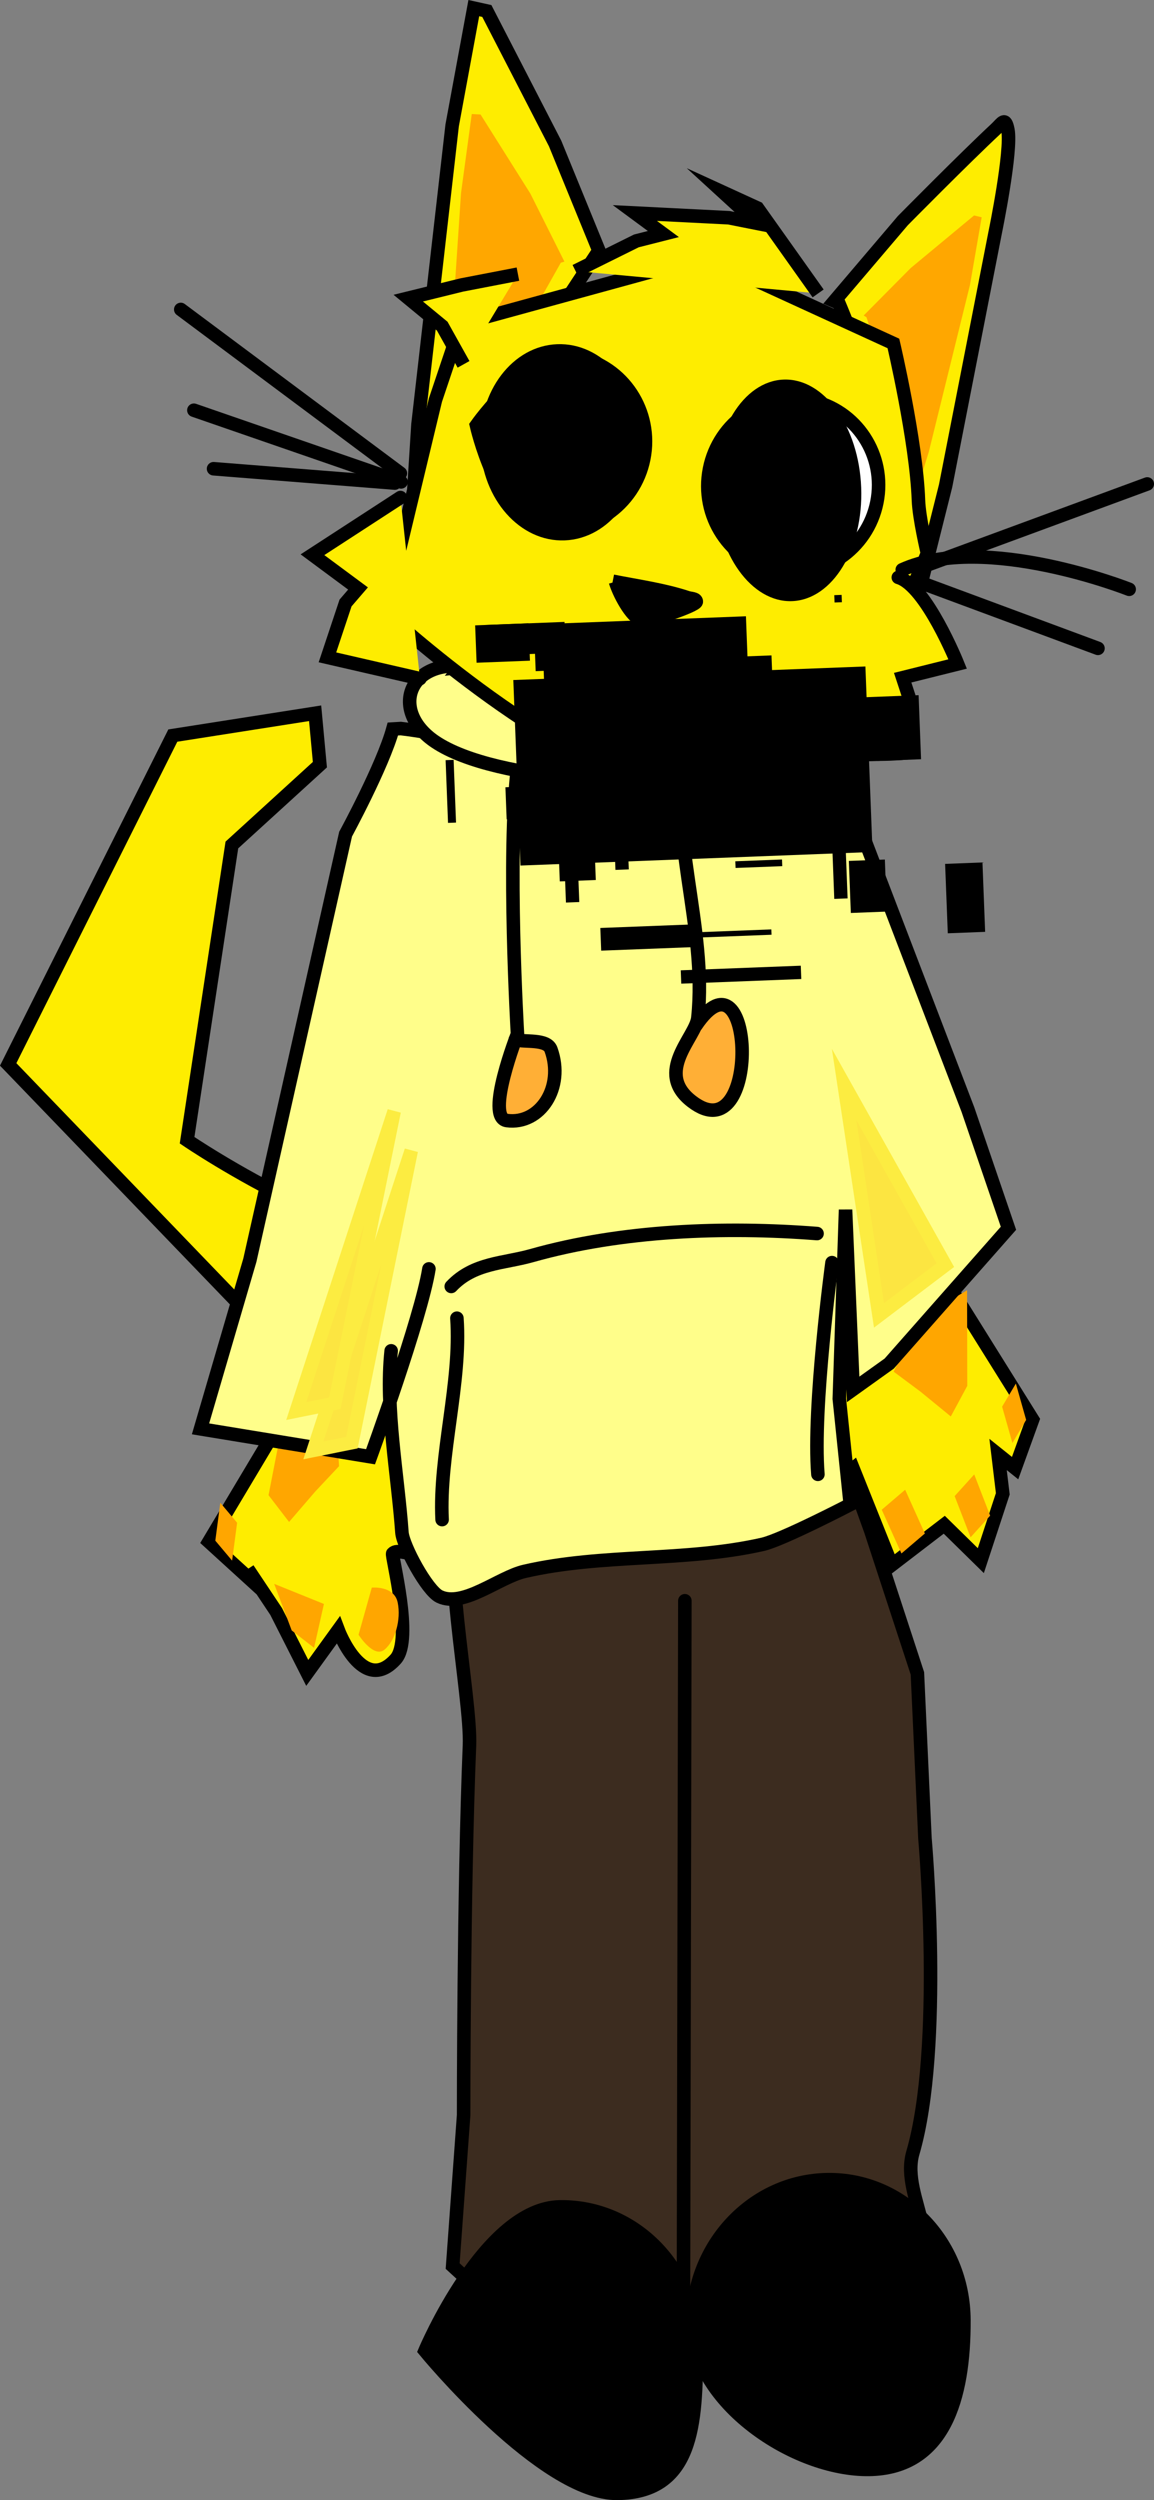 <svg version="1.1" xmlns="http://www.w3.org/2000/svg" xmlns:xlink="http://www.w3.org/1999/xlink" width="170.679" height="369.506" viewBox="0,0,170.679,369.506"><rect x="0" y="0" width="170.679" height="369.506" fill="#808080" stroke="none"/><defs><radialGradient cx="312.369" cy="77.469" r="5.701" gradientUnits="userSpaceOnUse" id="color-1"><stop offset="0" stop-color="#ffffff"/><stop offset="1" stop-color="#1a1a1a"/></radialGradient><radialGradient cx="345.788" cy="84.191" r="6.072" gradientUnits="userSpaceOnUse" id="color-2"><stop offset="0" stop-color="#ffffff"/><stop offset="1" stop-color="#1a1a1a"/></radialGradient></defs><g transform="translate(-228.471,-12.828)"><g data-paper-data="{&quot;isPaintingLayer&quot;:true}" fill-rule="nonzero" stroke-linejoin="miter" stroke-miterlimit="10" stroke-dasharray="" stroke-dashoffset="0" style="mix-blend-mode: normal"><path d="M298,235.262c5.843,-0.224 13.74,-1.881 19.608,-3.126c6.398,-1.357 15.079,-0.204 21.641,-0.292c3.855,-0.052 15.658,0.686 15.658,0.686l2.361,6.566l6.889,21.044l1.116,24.388c0,0 2.755,30.89 -1.787,46.478c-1.986,6.817 6.445,14.885 -2.554,19.157c-3.187,1.513 -11.066,10.973 -14.615,11.02c-5.149,0.07 -11.439,-6.473 -17.752,-7.85c-8.038,-1.753 -24.605,2.247 -24.605,2.247l-8.54,-7.84l1.623,-22.315c0,0 -0.02,-33.196 0.864,-54.626c0.291,-7.042 -4.564,-30.55 -1.351,-35.518z" fill="#3c2c1f" stroke="#000000" stroke-width="2" stroke-linecap="round"/><path d="M329.556,352.111l0.208,-102.7" fill="none" stroke="#000000" stroke-width="2" stroke-linecap="round"/><path d="M331.454,359.725c0.057,11.601 -0.556,21.459 -11.639,21.609c-11.083,0.15 -28.495,-21.067 -28.495,-21.067c0,0 8.882,-21.126 19.964,-21.276c11.083,-0.15 20.113,9.133 20.17,20.734z" fill="#000000" stroke="#000000" stroke-width="2" stroke-linecap="butt"/><path d="M371.034,355.706c0.057,11.601 -2.954,21.937 -14.037,22.087c-11.083,0.15 -26.04,-9.944 -26.097,-21.545c-0.057,-11.601 8.882,-21.126 19.964,-21.276c11.083,-0.15 20.113,9.133 20.17,20.734z" fill="#000000" stroke="#000000" stroke-width="2" stroke-linecap="butt"/><path d="M312.274,225.986c-7.502,4.702 -27.778,1.043 -27.778,1.043l-54.815,-56.887l24.35,-48.6l21.048,-3.299l0.705,7.6l-13.018,11.869l-6.625,43.637c0,0 28.703,19.533 44.459,15.478c8.145,-2.096 15.962,-7.349 24.676,-5.752c25.838,4.733 3.234,30.398 -11.76,35.115z" fill="#feed00" stroke="#000000" stroke-width="2" stroke-linecap="round"/><path d="M351.384,211.298l13.782,-14.323l16.035,25.663l-2.594,7.17l-2.518,-2.017l0.697,5.815l-3.249,9.877l-5.407,-5.307l-7.773,5.957l-5.702,-14.246c0,0 -5.194,4.212 -8.944,-3.167c-3.45,-6.787 5.455,-15.727 5.455,-15.727z" fill="#feed00" stroke="#000000" stroke-width="2" stroke-linecap="round"/><path d="M371.53,217.658l-2.433,4.515l-4.474,-3.66l-3.978,-2.96l3.96,-7.893l6.899,-4.147l0.026,14.145z" fill="#ffa600" stroke="none" stroke-width="2" stroke-linecap="butt"/><path d="M352.385,224.435c0,0 -1.724,3.978 -3.508,2.997c-1.784,-0.982 -3.106,-3.915 -2.952,-6.551c0.153,-2.637 1.724,-3.978 3.508,-2.997c1.784,0.982 2.952,6.551 2.952,6.551z" fill="#ffa600" stroke="none" stroke-width="2" stroke-linecap="butt"/><path d="M365.261,239.469l-3.464,2.955l-2.915,-6.466l3.464,-2.955z" fill="#ffa600" stroke="none" stroke-width="2" stroke-linecap="butt"/><path d="M374.915,236.832l-2.895,3.203l-2.354,-6.091l2.895,-3.203z" fill="#ffa600" stroke="none" stroke-width="2" stroke-linecap="butt"/><path d="M380.24,222.681l-2.032,3.415l-1.521,-5.37l2.032,-3.415z" fill="#ffa600" stroke="none" stroke-width="2" stroke-linecap="butt"/><path d="M287.319,223.098c3.373,-0.78 10.039,7 7.599,14.39c-2.654,8.035 -7.098,3.592 -8.367,4.94c-0.244,0.26 3.077,12.677 0.446,15.606c-4.861,5.414 -8.503,-4.29 -8.503,-4.29l-4.579,6.33l-4.598,-9.074l-4.187,-6.279l1.855,2.906l-7.622,-6.944l16.77,-28.069c0,0 7.878,7.343 11.012,10.827z" fill="#feed00" stroke="#000000" stroke-width="2" stroke-linecap="round"/><path d="M270.81,220.347l7.386,2.684l0.423,6.489l-3.502,3.726l-3.892,4.517l-3.036,-3.954l2.621,-13.461z" fill="#ffa600" stroke="none" stroke-width="2" stroke-linecap="butt"/><path d="M289.998,229.536c1.619,-1.33 3.357,-0.328 3.881,2.24c0.524,2.567 -0.364,5.727 -1.984,7.057c-1.619,1.33 -3.357,0.328 -3.881,-2.24c-0.524,-2.567 0.364,-5.727 1.984,-7.057z" fill="#ffa600" stroke="none" stroke-width="2" stroke-linecap="butt"/><path d="M283.461,247.469c0,0 3.315,-0.325 3.831,2.208c0.517,2.533 -0.36,5.651 -1.959,6.965c-1.599,1.314 -3.831,-2.208 -3.831,-2.208z" fill="#ffa600" stroke="none" stroke-width="2" stroke-linecap="butt"/><path d="M269.022,246.912l7.358,2.973l-1.459,6.482l-3.306,-2.567z" fill="#ffa600" stroke="none" stroke-width="2" stroke-linecap="butt"/><path d="M261.056,234.929l2.485,2.952l-0.74,5.601l-2.485,-2.952z" fill="#ffa600" stroke="none" stroke-width="2" stroke-linecap="butt"/><path d="M291.91,200.362c-1.15,7.245 -8.636,27.769 -8.636,27.769l-25.145,-4.125l7.295,-24.919l14.163,-62.982c0,0 5.479,-10.067 6.99,-15.531l1.176,-0.07c13.208,1.585 25.376,6.92 39.065,3.767c5.478,-1.262 9.385,-3.842 13.102,-8.544c0.85,-1.075 3.343,-3.704 4.865,-2.784c3.425,2.072 8.028,14.772 8.028,14.772l18.818,49.117l5.994,17.529l-17.638,19.998l-5.334,3.815l-1.124,-26.553l-0.924,27.944l1.622,15.625c0,0 -10.068,5.226 -12.922,5.875c-11.545,2.624 -23.739,1.342 -35.271,4.006c-3.748,0.866 -9.043,5.403 -12.554,3.719c-1.871,-0.898 -5.423,-7.522 -5.562,-9.469c-0.61,-8.572 -2.498,-18.294 -1.592,-26.85" fill="#fffe8a" stroke="#000000" stroke-width="2" stroke-linecap="round"/><path d="M304.676,166.472c1.277,0.446 4.685,-0.19 5.287,1.474c2.019,5.583 -1.607,11.148 -6.523,10.494c-3.273,-0.435 1.566,-12.796 1.566,-12.796c0,0 -1.562,-26.498 0.031,-39.574" fill="#ffaf36" stroke="#000000" stroke-width="2" stroke-linecap="round"/><path d="M331.388,164.413c8.713,-12.908 9.748,19.181 -0.605,11.191c-5.605,-4.326 0.597,-9.484 0.901,-12.342c1.433,-13.491 -4.557,-27.171 -1.928,-40.97" fill="#ffaf36" stroke="#000000" stroke-width="2" stroke-linecap="round"/><path d="M295.211,202.959c3.307,-3.52 7.748,-3.386 11.891,-4.557c13.362,-3.776 28.545,-4.324 42.213,-3.261" fill="none" stroke="#000000" stroke-width="2" stroke-linecap="round"/><path d="M349.442,230.725c-0.811,-9.907 2.084,-31.289 2.084,-31.289" fill="none" stroke="#000000" stroke-width="2" stroke-linecap="round"/><path d="M296.048,207.65c0.676,9.491 -2.662,20.276 -2.189,29.767" fill="none" stroke="#000000" stroke-width="2" stroke-linecap="round"/><path d="M274.817,227.188l14.48,-44.303l-8.779,43.157z" fill="#fce541" stroke="#fcec41" stroke-width="2" stroke-linecap="round"/><path d="M272.288,221.373l14.48,-44.303l-8.779,43.157z" fill="#fce541" stroke="#fcec41" stroke-width="2" stroke-linecap="round"/><path d="M358.475,207.234l-5.16,-34.129l14.974,26.703z" fill="#fce541" stroke="#fcec41" stroke-width="2" stroke-linecap="round"/><path d="M296.479,111.461c14.189,-1.551 27.985,-3.203 42.256,-1.14c3.043,0.44 13.65,2.274 12.531,6.935c-1.521,6.334 -8.015,9.251 -13.921,10.268c-10.647,1.833 -35.449,1.04 -44.523,-5.07c-6.458,-4.348 -4.216,-11.724 3.816,-11.2z" fill="#fffe8a" stroke="#000000" stroke-width="2" stroke-linecap="round"/><path d="M316.525,50.659l-20.585,31.229l-6.888,13.626l0.116,-2.222l1.124,-17.74l5.055,-44.205l3.2,-17.319l1.928,0.426l10.095,19.574l6.759,16.52z" fill="#feed00" stroke="#000000" stroke-width="2" stroke-linecap="butt"/><path d="M311.416,51.654l-12.752,22.651l-4.166,9.655l0.007,-1.465l0.186,-11.714l1.969,-29.434l1.586,-11.665l1.301,0.068l7.364,11.688l5.039,10.056z" fill="#ffa700" stroke="none" stroke-width="2" stroke-linecap="butt"/><path d="M351.874,57.334l10.127,-11.895c0,0 9.138,-9.254 13.779,-13.574c0.903,-0.841 1.365,-1.859 1.757,0.13c0.611,3.105 -1.845,15.036 -1.845,15.036l-7.363,37.601l-3.726,14.864l-0.488,1.856c0,0 -2.116,-11.565 -2.276,-12.92c-1.455,-12.327 -9.309,-30.808 -9.309,-30.808z" fill="#feed00" stroke="#000000" stroke-width="2" stroke-linecap="butt"/><path d="M356.213,59.454l6.954,-7.01l9.368,-7.771l1.128,0.269l-1.728,9.985l-6.094,24.689c0,0 -2.015,6.434 -2.935,9.676c-0.116,0.407 -0.135,1.126 -0.381,1.206c-0.593,0.193 -0.949,-8.043 -1.003,-8.976c-0.495,-8.491 -4.894,-21.802 -4.894,-21.802z" fill="#ffa700" stroke="none" stroke-width="2" stroke-linecap="butt"/><path d="M332.147,50.545l28.461,13.043c0,0 3.397,14.464 3.704,23.17c0.095,2.674 1.322,7.832 1.322,7.832c0,0 -14.299,37.052 -35.607,35.125c-17.847,-1.614 -44.678,-26.445 -44.678,-26.445l7.527,-31.322l3.785,-11.265l35.778,-9.8z" fill="#feed00" stroke="#000000" stroke-width="2" stroke-linecap="butt"/><path d="M361.333,98.167c4.129,1.22 8.778,12.794 8.778,12.794l-8.134,2.026l0.883,2.686l-0.607,8.449c0,0 -11.496,1.12 -13.848,-2.342" fill="#feed00" stroke="#000000" stroke-width="2" stroke-linecap="round"/><path d="M290.587,113.127l-13.688,-3.145l2.678,-8.036l1.846,-2.143l-6.736,-4.989l13.012,-8.451" fill="#feed00" stroke="#000000" stroke-width="2" stroke-linecap="round"/><path d="M287.689,82.775l-32.482,-24.211" fill="none" stroke="#000000" stroke-width="2" stroke-linecap="round"/><path d="M287.794,84.051l-30.646,-10.593" fill="none" stroke="#000000" stroke-width="2" stroke-linecap="round"/><path d="M286.863,84.224l-26.806,-2.118" fill="none" stroke="#000000" stroke-width="2" stroke-linecap="round"/><path d="M364.676,96.682l33.475,-12.328" fill="none" stroke="#000000" stroke-width="2" stroke-linecap="round"/><path d="M361.918,97.029c12.281,-5.537 33.559,2.894 33.559,2.894" fill="none" stroke="#000000" stroke-width="2" stroke-linecap="round"/><path d="M390.861,108.651l-25.77,-9.556" fill="none" stroke="#000000" stroke-width="2" stroke-linecap="round"/><path d="M319.097,98.731c3.648,0.727 7.537,1.256 11.069,2.429c0.448,0.149 1.276,0.109 1.293,0.581c0.021,0.618 -7.254,3.017 -7.995,2.811c-1.667,-0.463 -3.557,-4.284 -3.956,-5.74z" fill="#000000" stroke="#000000" stroke-width="2" stroke-linecap="round"/><path d="M323.689,80.619c-1.383,6.942 -8.047,11.465 -14.883,10.102c-6.836,-1.362 -9.874,-15.036 -9.874,-15.036c0,0 8.047,-11.465 14.883,-10.102c6.836,1.362 11.257,8.094 9.874,15.036z" fill="#ffffff" stroke="#000000" stroke-width="2" stroke-linecap="butt"/><path d="M358.164,87.058c-1.383,6.942 -8.047,11.465 -14.883,10.102c-6.836,-1.362 -11.257,-8.094 -9.874,-15.036c1.383,-6.942 8.047,-11.465 14.883,-10.102c6.836,1.362 11.257,8.094 9.874,15.036z" fill="#ffffff" stroke="#000000" stroke-width="2" stroke-linecap="butt"/><path d="M317.394,77.801c-0.565,2.838 -3.792,6.648 -6.52,6.104c-2.728,-0.544 -3.926,-5.235 -3.361,-8.073c0.565,-2.838 3.236,-4.697 5.964,-4.154c2.728,0.544 4.482,3.285 3.917,6.122z" fill="url(#color-1)" stroke="#000000" stroke-width="2" stroke-linecap="butt"/><path d="M350.82,84.403c-0.584,2.929 -3.494,7.15 -6.31,6.588c-2.817,-0.561 -4.473,-5.692 -3.89,-8.621c0.584,-2.929 3.34,-4.849 6.157,-4.288c2.817,0.561 4.627,3.391 4.043,6.32z" fill="url(#color-2)" stroke="#000000" stroke-width="2" stroke-linecap="butt"/><path d="M313.6,52.888l8.989,-4.455l3.996,-1.014l-4.215,-3.108l13.891,0.698l4.17,0.826l-5.016,-4.59l5.096,2.333l8.963,12.616" fill="#feed00" stroke="#000000" stroke-width="2" stroke-linecap="butt"/><path d="M297.03,66.677l-3.151,-5.643l-5.028,-4.143l7.921,-1.947l8.3,-1.601" fill="#feed00" stroke="#000000" stroke-width="2" stroke-linecap="butt"/><path d="M331.387,121.047c-2.556,-1.087 -4.164,-3.771 -6.468,-5.367" fill="none" stroke="#fcec41" stroke-width="2" stroke-linecap="round"/><path d="M314.856,132.082l-0.624,9.564" fill="none" stroke="#fcec41" stroke-width="2" stroke-linecap="round"/><path d="M316.206,133.85l-0.32,4.899" fill="none" stroke="#fcec41" stroke-width="2" stroke-linecap="round"/><path d="M322.147,133.974l0.456,3.778" fill="none" stroke="#fcec41" stroke-width="2" stroke-linecap="round"/><path d="M323.368,77.737c0.308,8.007 -4.785,14.703 -11.375,14.957c-6.591,0.254 -12.183,-6.031 -12.492,-14.038c-0.308,-8.007 4.785,-14.703 11.375,-14.957c6.591,-0.254 12.183,6.031 12.492,14.038z" fill="#000000" stroke="none" stroke-width="NaN" stroke-linecap="butt"/><path d="M355.843,84.883c0.348,9.042 -4.227,16.559 -10.218,16.789c-5.992,0.231 -11.131,-6.912 -11.479,-15.954c-0.348,-9.042 4.227,-16.559 10.218,-16.789c5.992,-0.231 11.131,6.912 11.479,15.954z" fill="#000000" stroke="none" stroke-width="0" stroke-linecap="butt"/><path d="M305.447,140.751l-1.055,-27.418l52.074,-2.005l1.055,27.418z" fill="#000000" stroke="none" stroke-width="0" stroke-linecap="butt"/><path d="M309.559,129.531l-0.942,-24.459l30.179,-1.162l0.942,24.459z" fill="#000000" stroke="none" stroke-width="0" stroke-linecap="butt"/><path d="M351.904,101.875l-0.042,-1.085l1.085,-0.042l0.042,1.085z" fill="#000000" stroke="none" stroke-width="0" stroke-linecap="butt"/><path d="M328.919,119.304l-0.349,-9.073l14.005,-0.539l0.349,9.073z" fill="#000000" stroke="none" stroke-width="0" stroke-linecap="butt"/><path d="M303.406,133.916l-0.182,-4.734l6.904,-0.266l0.182,4.734z" fill="#000000" stroke="none" stroke-width="0" stroke-linecap="butt"/><path d="M304.666,135.843l-0.008,-0.197l7.89,-0.304l0.008,0.197z" fill="#000000" stroke="none" stroke-width="0" stroke-linecap="butt"/><path d="M334.731,131.722l-0.152,-3.945l16.766,-0.645l0.152,3.945z" fill="#000000" stroke="none" stroke-width="0" stroke-linecap="butt"/><path d="M339.154,123.453l-0.129,-3.353l12.821,-0.494l0.129,3.353z" fill="#000000" stroke="none" stroke-width="0" stroke-linecap="butt"/><path d="M300.303,109.738l-0.175,-4.537l11.835,-0.456l0.175,4.537z" fill="#000000" stroke="none" stroke-width="0" stroke-linecap="butt"/><path d="M298.96,110.777l-0.213,-5.523l7.89,-0.304l0.213,5.523z" fill="#000000" stroke="none" stroke-width="0" stroke-linecap="butt"/><path d="M333.586,137.89l-0.327,-8.482l10.257,-0.395l0.327,8.482z" fill="#000000" stroke="none" stroke-width="0" stroke-linecap="butt"/><path d="M337.265,141.107l-0.038,-0.986l6.904,-0.266l0.038,0.986z" fill="#000000" stroke="none" stroke-width="0" stroke-linecap="butt"/><path d="M306.934,128.052l-0.463,-12.032l10.454,-0.402l0.463,12.032z" fill="#000000" stroke="none" stroke-width="0" stroke-linecap="butt"/><path d="M302.556,106.688l-0.038,-0.986l4.142,-0.159l0.038,0.986z" fill="#000000" stroke="none" stroke-width="0" stroke-linecap="butt"/><path d="M317.691,120.131l-0.311,-8.087l3.55,-0.137l0.311,8.087z" fill="#000000" stroke="none" stroke-width="0" stroke-linecap="butt"/><path d="M319.498,141.396l-0.258,-6.706l1.972,-0.076l0.258,6.706z" fill="#000000" stroke="none" stroke-width="0" stroke-linecap="butt"/><path d="M337.182,138.937l-0.266,-6.904l11.638,-0.448l0.266,6.904z" fill="#000000" stroke="none" stroke-width="0" stroke-linecap="butt"/><path d="M347.483,119.182l-0.258,-6.706l6.509,-0.251l0.258,6.706z" fill="#000000" stroke="none" stroke-width="0" stroke-linecap="butt"/><path d="M307.7,112.021l-0.106,-2.761l14.991,-0.577l0.106,2.761z" fill="#000000" stroke="none" stroke-width="0" stroke-linecap="butt"/><path d="M294.735,134.447l-0.357,-9.271l1.183,-0.046l0.357,9.271z" fill="#000000" stroke="none" stroke-width="0" stroke-linecap="butt"/><path d="M317.389,153.329l-0.129,-3.353l14.399,-0.554l0.129,3.353z" fill="#000000" stroke="none" stroke-width="0" stroke-linecap="butt"/><path d="M354.312,147.76l-0.296,-7.693l5.326,-0.205l0.296,7.693z" fill="#000000" stroke="none" stroke-width="0" stroke-linecap="butt"/><path d="M347.931,125.683l-0.319,-8.284l8.876,-0.342l0.319,8.284z" fill="#000000" stroke="none" stroke-width="0" stroke-linecap="butt"/><path d="M318.86,119.691l-0.213,-5.523l11.638,-0.448l0.213,5.523z" fill="#000000" stroke="none" stroke-width="0" stroke-linecap="butt"/><path d="M312.177,146.221l-0.334,-8.679l1.972,-0.076l0.334,8.679z" fill="#000000" stroke="none" stroke-width="0" stroke-linecap="butt"/><path d="M329.232,158.207l-0.076,-1.972l17.752,-0.683l0.076,1.972z" fill="#000000" stroke="none" stroke-width="0" stroke-linecap="butt"/><path d="M368.651,150.763l-0.395,-10.257l5.523,-0.213l0.395,10.257z" fill="#000000" stroke="none" stroke-width="0" stroke-linecap="butt"/><path d="M347.339,125.706l-0.364,-9.468l17.358,-0.668l0.364,9.468z" fill="#000000" stroke="none" stroke-width="0" stroke-linecap="butt"/><path d="M312.639,122.301l-0.243,-6.312l10.849,-0.418l0.243,6.312z" fill="#000000" stroke="none" stroke-width="0" stroke-linecap="butt"/><path d="M311.266,143.095l-0.349,-9.073l5.326,-0.205l0.349,9.073z" fill="#000000" stroke="none" stroke-width="0" stroke-linecap="butt"/><path d="M331.538,151.402l-0.03,-0.789l11.046,-0.425l0.03,0.789z" fill="#000000" stroke="none" stroke-width="0" stroke-linecap="butt"/><path d="M351.862,145.681l-0.319,-8.284l1.972,-0.076l0.319,8.284z" fill="#000000" stroke="none" stroke-width="0" stroke-linecap="butt"/></g></g></svg>